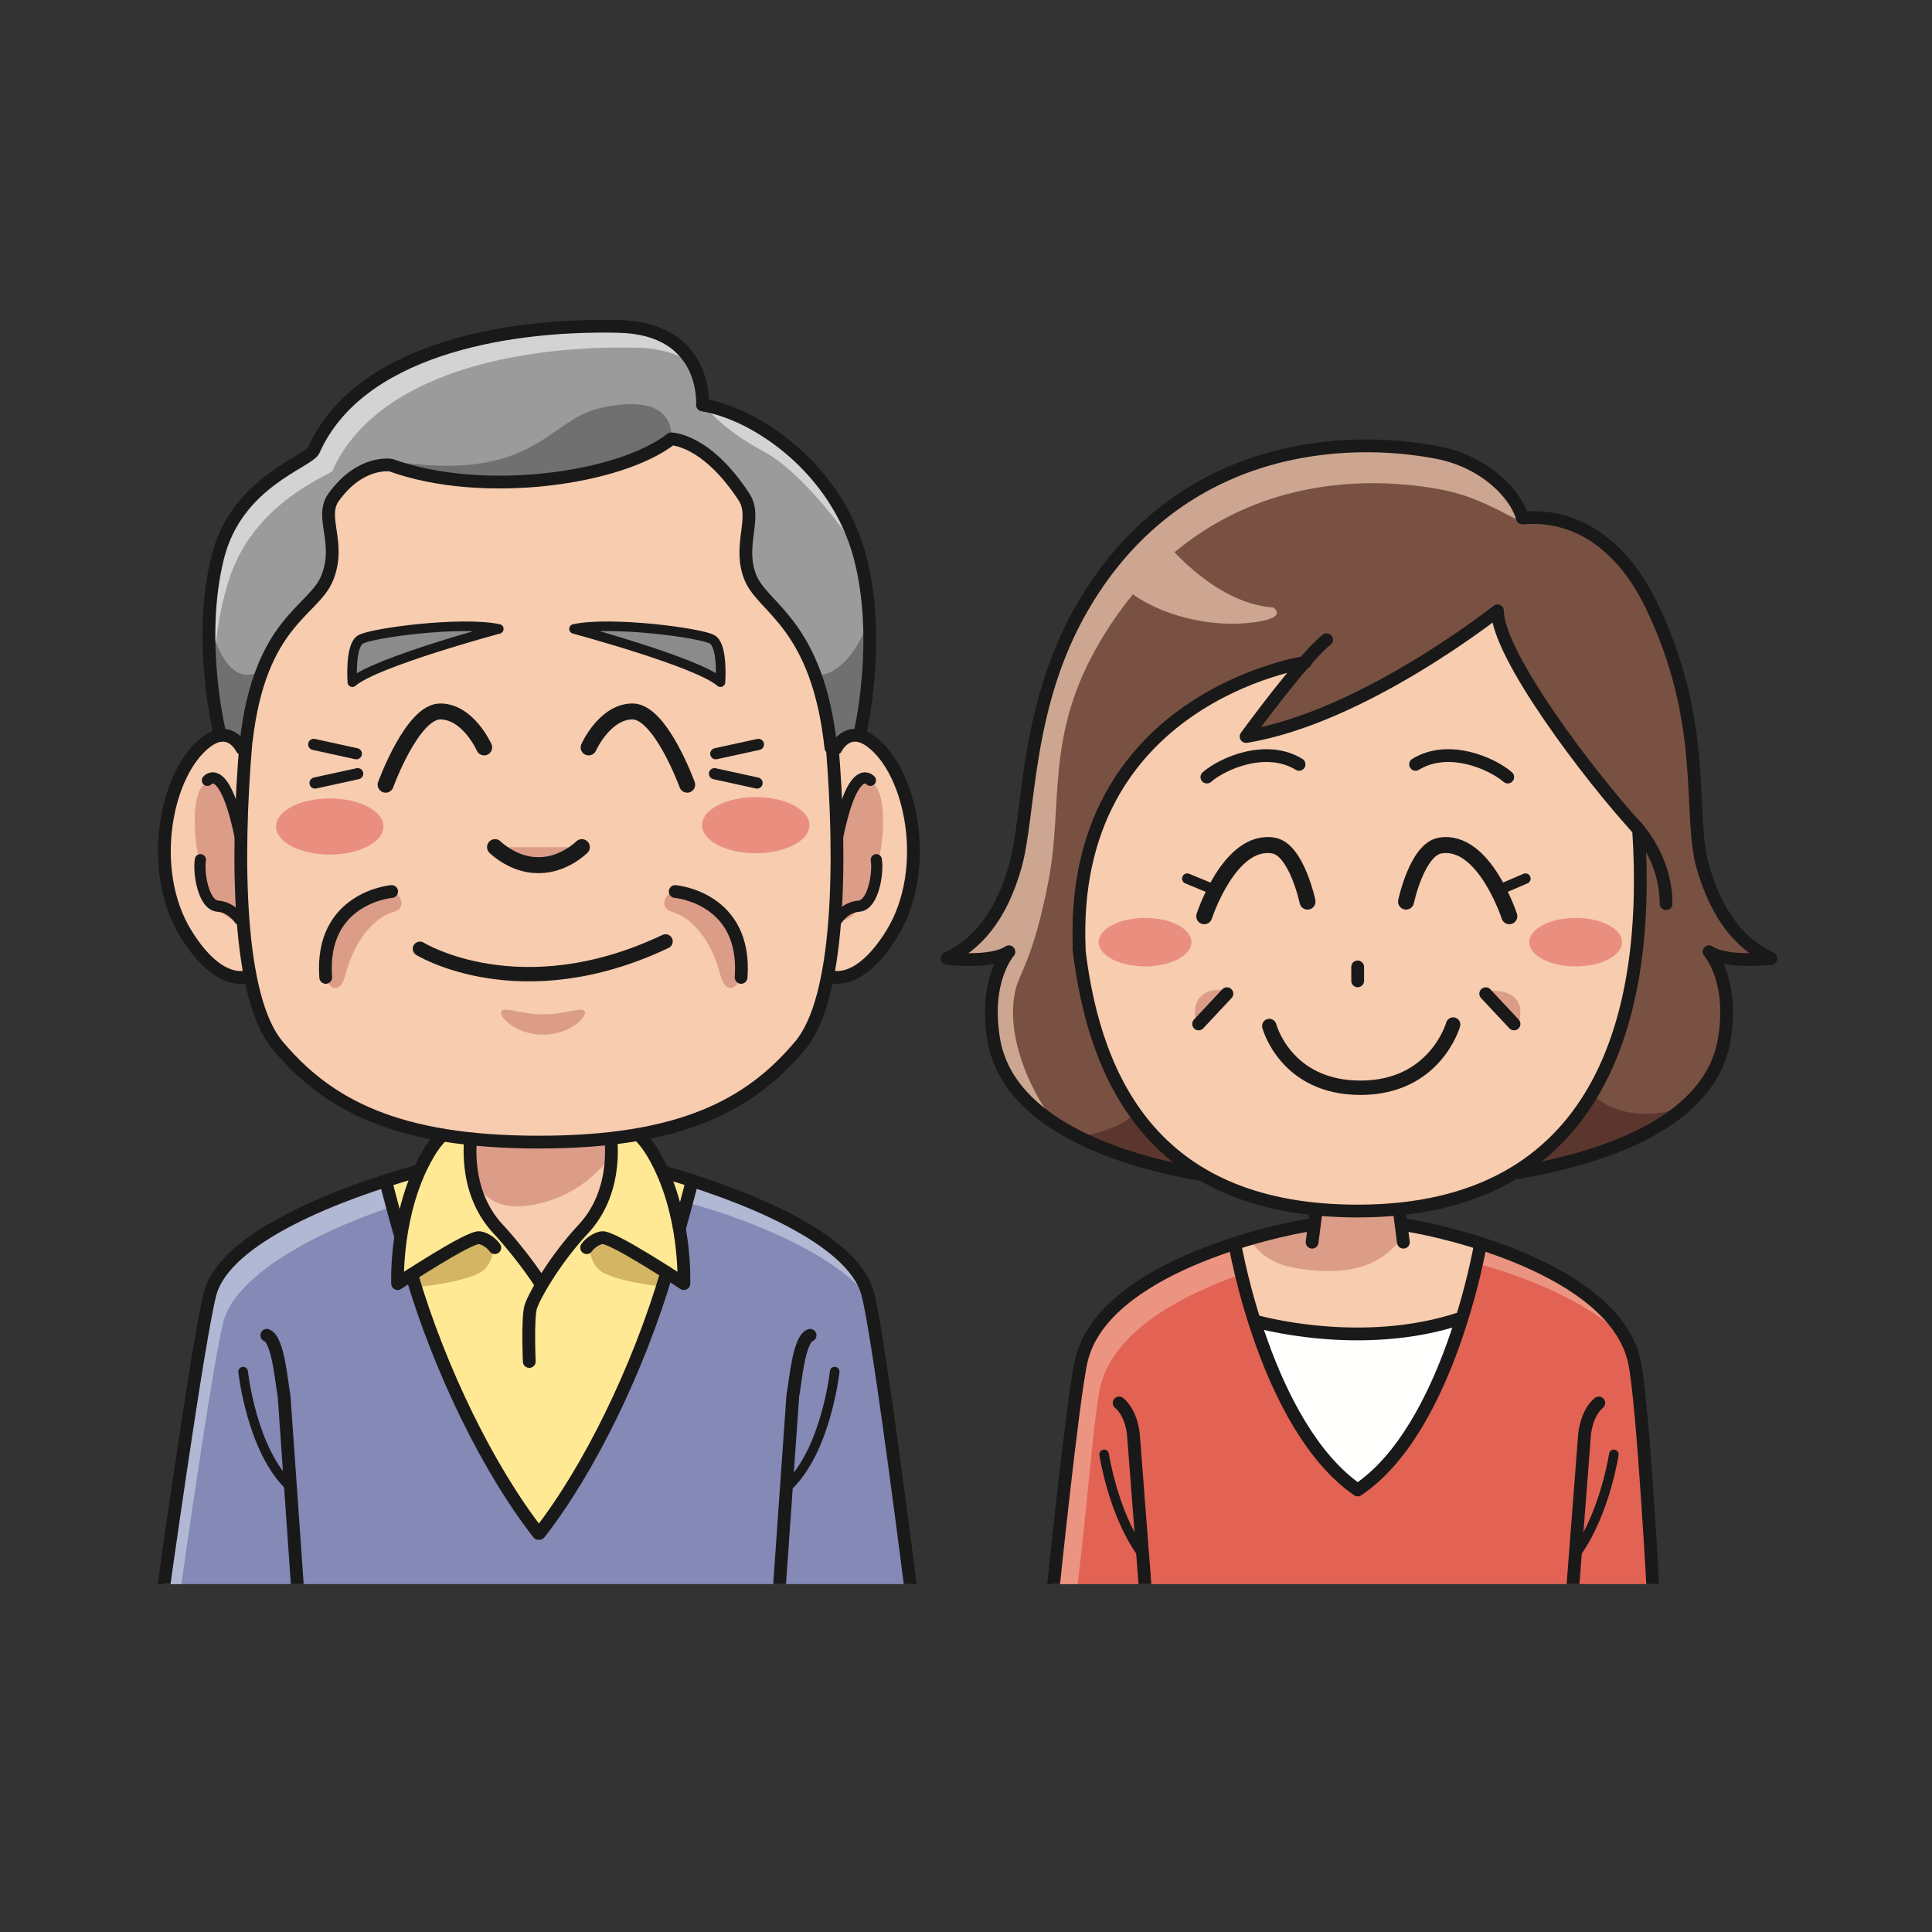 <svg:svg xmlns:svg="http://www.w3.org/2000/svg" height="1209.354" version="1.1" viewBox="-45.35 -156.859 1209.354 1209.354" width="1209.354" x="0" y="0">
  <svg:rect x="-45.35" y="-156.859" width="1209.354" height="1209.354" fill="#333333" stroke="none"/>
  <svg:defs>
    <svg:clipPath id="Clip_1">
      <svg:path d="M0.3,4.51 L1089.93,4.51 L1089.93,834.7 L0.3,834.7 z" />
    </svg:clipPath>
    <svg:clipPath id="Clip_2">
      <svg:path d="M0.3,4.51 L1089.93,4.51 L1089.93,834.7 L0.3,834.7 z" />
    </svg:clipPath>
    <svg:clipPath id="Clip_3">
      <svg:path d="M0.3,4.51 L1089.93,4.51 L1089.93,834.7 L0.3,834.7 z" />
    </svg:clipPath>
  </svg:defs>
  <svg:g id="Layer_1">
    <svg:path d="M703.665,577.345 C656.2,569.015 585.85,548.14 576.695,493.905 C570.365,456.405 586.19,438.905 586.19,438.905 C575.115,446.405 547.42,443.075 547.42,443.075 C565.62,434.74 581.095,417.35 590.14,385.575 C599.63,352.24 595.685,284.74 633.4,221.21 C693.45,120.035 797.04,115.28 854.375,126.405 C884.435,132.235 903.605,152.69 907.63,167.395 C947.725,163.905 973.89,192.175 988.075,221.405 C1024.465,296.405 1011.02,352.24 1020.51,385.575 C1029.555,417.35 1045.03,434.74 1063.225,443.075 C1063.225,443.075 1035.54,446.405 1024.455,438.905 C1024.455,438.905 1040.285,456.405 1033.96,493.905 C1024.795,548.14 951.395,569.655 903.93,577.985" fill="#795143" />
    <svg:path d="M947.71,524.97 C935.67,512.1 901.805,578.27 901.805,578.27 C901.805,578.27 967.505,564.045 988.01,551.745 C996.525,546.64 1003.615,540.74 1009.375,534.965 C1009.375,536.635 971.875,550.8 947.71,524.97" fill="#5B362F" />
    <svg:g clip-path="url(#Clip_1)">
      <svg:path d="M854.375,126.405 C797.04,115.28 693.45,120.035 633.4,221.21 C595.685,284.74 599.63,352.24 590.14,385.575 C581.095,417.35 565.62,434.74 547.42,443.075 C547.42,443.075 560.995,444.695 572.935,443.095 C576.745,442.305 581.35,440.03 585.98,436.67 L586.19,438.905 C583.45,442.595 563.915,472.735 582.305,510.995 C590.025,527.06 604.24,539.23 618.13,547.95 C615,549.26 581.805,503.04 590.055,463.82 C592.585,451.835 601.295,444.465 610.95,394.53 C620.465,345.295 608.385,303.43 643.48,244.315 C703.53,143.145 800.565,138.68 857.9,149.805 C887.96,155.64 908.93,174.355 907.63,167.395 C903.605,152.69 884.435,132.235 854.375,126.405" fill="#CCA690" />
      <svg:path d="M612.75,848.3 C612.75,848.3 626.02,718.73 631.495,694.92 C641.825,649.945 709.05,625.47 749.36,615.25 L860.085,615.345 C900.435,625.63 967.29,650.08 977.59,694.92 C983.07,718.73 989.93,848.3 989.93,848.3 L612.75,848.3" fill="#E26354" />
      <svg:path d="M643.28,711.625 C653.605,666.65 720.835,642.175 761.14,631.955 L871.87,632.05 C902.47,639.845 948.285,655.805 973.145,682.61 C954.735,645.535 896.58,624.645 860.085,615.345 L749.36,615.25 C709.05,625.47 641.825,649.945 631.495,694.92 C626.02,718.73 612.75,848.3 612.75,848.3 L627.22,848.3 C633.005,812.515 639.02,730.13 643.28,711.625" fill="#EB9481" />
    </svg:g>
    <svg:path d="M735.855,661.005 C735.855,661.005 753.955,705.25 758.355,718.505 C762.76,731.755 786.04,766.21 805.32,775.795 C818.67,767.565 839.605,742.255 850.855,717.88 C863.45,690.595 875.23,653.815 875.23,653.815 L735.855,661.005" fill="#FFFFFE" />
    <svg:g clip-path="url(#Clip_2)">
      <svg:path d="M832.225,593.915 L833.46,606.77 L834.71,609.815 C840.1,610.55 869.79,616.63 881.44,621.525 L871.17,666.315 C871.17,666.315 838.36,678.28 804.495,678.28 C770.625,678.28 739.295,669.13 739.295,669.13 L727.55,621.525 C739.63,618.575 769.04,610.545 774.375,609.815 L775.54,607.695 L776.865,593.915 L832.225,593.915" fill="#F7CCAF" />
      <svg:path d="M526.04,847.695 C526.04,847.695 505.015,679.465 497.715,652.655 C488.165,617.61 418.075,588.635 369.605,576.625 L357.605,555.175 L230.185,555.175 C230.185,555.175 221.925,572.755 218.365,573.575 C169.855,584.775 96.07,616.625 86.25,652.655 C78.95,679.465 55.43,848.3 55.43,848.3 L526.04,847.695" fill="#8489B6" />
      <svg:path d="M94.585,670.155 C104.4,634.125 178.185,602.275 226.695,591.075 C230.255,590.255 238.52,572.675 238.52,572.675 L365.935,572.675 L377.94,594.125 C419.465,604.41 476.82,627.16 498.42,655.5 C498.17,654.43 497.935,653.47 497.715,652.655 C488.165,617.61 418.075,588.635 369.605,576.625 L357.605,555.175 L230.185,555.175 C230.185,555.175 221.925,572.755 218.365,573.575 C169.855,584.775 96.07,616.625 86.25,652.655 C78.95,679.465 55.43,848.3 55.43,848.3 L66.235,848.285 C72.45,804.435 88.725,691.66 94.585,670.155" fill="#B1B8D3" />
      <svg:path d="M389.795,582.255 C382.81,580.095 376.02,578.21 369.605,576.625 L357.605,555.175 L230.185,555.175 C230.185,555.175 221.925,572.755 218.365,573.575 C210.99,575.28 203.025,577.465 194.795,580.065 L205.525,617.21 L203.54,646.63 L213.135,640.93 L245.665,726.84 L291.69,802.98 L321.87,759.53 L362.375,671.235 L372.02,639.925 L382.71,646.63 L380.145,613.55 L389.795,582.255" fill="#FFE994" />
      <svg:path d="M86.25,652.655 C78.95,679.465 55.43,848.3 55.43,848.3" fill="#4D4E4C" />
    </svg:g>
    <svg:path d="M777.505,594.23 L775.575,610.325 L736.665,618.505 C736.665,618.505 743.915,632.95 764.165,636.63 C812.29,645.38 826.43,625.67 834.475,614.83 L831.255,592.95 L777.505,594.23" fill="#DB9D88" />
    <svg:path d="M771.78,257.735 C771.78,257.735 623.26,279.73 630.22,437.54 L629.995,436.865 C640.315,524.525 692.22,601.21 804.495,601.21 C949.485,601.21 988.105,478.725 980.345,362.4 C949.485,328.91 892.025,252.88 892.02,225.47 C892.02,225.47 808.03,292.225 734.65,304.16 C734.65,304.16 753.58,278.215 769.52,259.64 L771.78,257.735" fill="#F7CCAF" />
    <svg:path d="M700.45,432.88 C700.45,441.27 687.45,448.065 671.41,448.065 C655.37,448.065 642.355,441.27 642.355,432.88 C642.355,424.5 655.37,417.705 671.41,417.705 C687.45,417.705 700.45,424.5 700.45,432.88" fill="#EA8F80" />
    <svg:path d="M969.985,432.88 C969.985,441.27 956.98,448.065 940.94,448.065 C924.9,448.065 911.885,441.27 911.885,432.88 C911.885,424.5 924.9,417.705 940.94,417.705 C956.98,417.705 969.985,424.5 969.985,432.88" fill="#EA8F80" />
    <svg:path d="M681.99,179.87 C681.99,179.87 713.275,220.855 751.525,223.355 C751.525,223.355 763.125,230.6 735.22,233.16 C707.315,235.74 674.31,226.24 656.61,209.225 L681.99,179.87" fill="#CCA690" />
    <svg:path d="M248.75,555.175 L251.25,587.26 L275.415,624.34 L293.125,644.76 C293.125,644.76 324.38,608.72 327.71,602.885 C331.04,597.05 335.415,582.885 336.25,578.51 C337.085,574.135 337.5,556.01 337.5,556.01 L248.75,555.175" fill="#F7CCAF" />
    <svg:path d="M249.375,557.465 L336.045,554.84 L336.045,567.755 C336.045,567.755 320.615,591.81 287.5,597.465 C249.065,604.025 249.895,569.11 249.895,569.11 L249.375,557.465" fill="#DB9D88" />
    <svg:path d="M625.77,555.89 C625.77,555.89 658.935,550.085 663.905,540.14 L711.98,582.415 C711.98,582.415 677.99,574.13 665.56,569.985 C653.125,565.84 625.77,555.89 625.77,555.89" fill="#5B362F" />
    <svg:path d="M258.35,637.3 C264.85,630.49 265.21,617.465 257.71,618.715 C250.21,619.965 213.545,642.255 213.545,642.255 L215.42,648.815 C215.42,648.815 250.43,645.59 258.35,637.3" fill="#D4B563" />
    <svg:path d="M328.925,637.3 C322.425,630.49 322.065,617.465 329.565,618.715 C337.065,619.965 373.735,642.255 373.735,642.255 L371.86,648.815 C371.86,648.815 336.845,645.59 328.925,637.3" fill="#D4B563" />
    <svg:path d="M703.875,485.385 C703.875,485.385 695.335,460.385 722.42,462.885 L703.875,485.385" fill="#DB9D88" />
    <svg:path d="M904.92,484.34 C904.92,484.34 914.5,461.215 884.09,463.3 L904.92,484.34" fill="#DB9D88" />
    <svg:g clip-path="url(#Clip_3)">
      <svg:path d="M106.835,701.735 C106.835,701.735 112.185,751.375 136.49,773.875 M477.13,701.735 C477.13,701.735 471.775,751.375 447.475,773.875 M645.785,753.53 C645.785,753.53 651.18,789.15 668.385,813.985 M964.855,753.53 C964.855,753.53 959.46,789.15 942.255,813.985" fill-opacity="0" stroke="#1A1919" stroke-linecap="round" stroke-linejoin="round" stroke-width="6" />
      <svg:path d="M216.05,576.24 C167.535,589.85 95.915,617.19 86.25,652.655 C78.95,679.465 55.43,848.3 55.43,848.3 M141.68,848.3 L132.465,716.875 C130.8,708.295 128.84,681.75 121.66,679 M441.695,848.3 L450.915,716.875 C452.58,708.295 454.54,681.75 461.715,679 M369.605,576.625 C418.075,590.37 488.16,617.6 497.715,652.655 C505.015,679.465 526.04,847.695 526.04,847.695 M775.515,609.815 C752.57,613.065 644.81,636.97 631.495,694.92 C626.02,718.73 612.75,848.3 612.75,848.3 M833.57,609.815 C856.515,613.065 964.275,636.97 977.59,694.92 C983.07,718.73 989.93,848.3 989.93,848.3 M672.38,848.3 L664.1,740.865 C664.1,740.865 663.08,727.935 655.205,721.34 M938.26,848.3 L946.54,740.865 C946.54,740.865 947.56,727.935 955.435,721.34" fill-opacity="0" stroke="#1A1919" stroke-linecap="round" stroke-linejoin="round" stroke-width="8" />
    </svg:g>
    <svg:path d="M773.11,407.51 C773.11,407.51 766.24,374.885 751.795,372.43 C724.29,367.745 708.455,416.66 708.455,416.66" fill-opacity="0" stroke="#1A1919" stroke-linecap="round" stroke-linejoin="round" stroke-width="10" />
    <svg:path d="M804.495,448.39 L804.495,457.105" fill-opacity="0" stroke="#1A1919" stroke-linecap="round" stroke-linejoin="round" stroke-width="8" />
    <svg:path d="M697.825,393.1 L713.255,399.5" fill-opacity="0" stroke="#1A1919" stroke-linecap="round" stroke-linejoin="round" stroke-width="6.5" />
    <svg:path d="M834.775,407.51 C834.775,407.51 841.645,374.885 856.09,372.43 C883.59,367.745 899.435,416.66 899.435,416.66" fill-opacity="0" stroke="#1A1919" stroke-linecap="round" stroke-linejoin="round" stroke-width="10" />
    <svg:path d="M909.52,393.1 L894.625,399.5" fill-opacity="0" stroke="#1A1919" stroke-linecap="round" stroke-linejoin="round" stroke-width="6.5" />
    <svg:path d="M778.405,601.86 L775.975,620.695 M830.675,601.86 L833.11,620.695 M771.78,257.735 C771.78,257.735 623.26,279.73 630.22,437.54 L629.995,436.865 C640.315,524.525 681.16,601.21 804.495,601.21 C956.995,601.21 988.105,478.725 980.345,362.4 C949.485,328.91 892.025,252.88 892.02,225.47 C892.02,225.47 808.03,292.225 734.65,304.16 C734.65,304.16 770.46,255.08 785.045,243.59 M905.525,577.03 C952.99,568.7 1024.795,548.14 1033.96,493.905 C1040.285,456.405 1024.455,438.905 1024.455,438.905 C1035.54,446.405 1063.225,443.075 1063.225,443.075 C1045.03,434.74 1029.555,417.35 1020.51,385.575 C1011.02,352.24 1024.465,296.405 988.075,221.405 C973.89,192.175 947.725,163.905 907.63,167.395 C903.605,152.69 884.435,132.235 854.375,126.405 C797.04,115.28 693.45,120.035 633.4,221.21 C595.685,284.74 599.63,352.24 590.14,385.575 C581.095,417.35 565.62,434.74 547.42,443.075 C547.42,443.075 575.115,446.405 586.19,438.905 C586.19,438.905 570.365,456.405 576.695,493.905 C585.85,548.14 658.435,569.975 705.9,578.305 M710.12,329.55 C720.065,320.925 747.25,308.99 767.805,321.59 M898.43,329.55 C888.485,320.925 861.295,308.99 840.745,321.59 M722.64,465.155 L704.925,484.08 M884.645,465.155 L902.36,484.08" fill-opacity="0" stroke="#1A1919" stroke-linecap="round" stroke-linejoin="round" stroke-width="8" />
    <svg:path d="M749.175,485.37 C749.175,485.37 759.305,524.035 806.255,524.035 C853.21,524.035 864.255,484.45 864.255,484.45" fill-opacity="0" stroke="#1A1919" stroke-linecap="round" stroke-linejoin="round" stroke-width="9" />
    <svg:path d="M330.12,541.26 C330.12,541.26 349.37,541.26 363.54,565.38 C384.68,601.375 382.71,646.63 382.71,646.63 C382.71,646.63 337.515,616.63 331.36,617.88 C325.21,619.13 321.87,624.13 321.87,624.13 M336.46,551.63 C336.46,551.63 343.335,587.255 319.79,612.46 C301.685,631.845 288.96,654.55 286.87,661.21 C284.79,667.88 285.95,695.38 285.95,695.38 M256.13,541.26 C256.13,541.26 236.87,541.26 222.71,565.38 C201.565,601.375 203.54,646.63 203.54,646.63 C203.54,646.63 248.725,616.63 254.89,617.88 C261.04,619.13 264.37,624.13 264.37,624.13 M249.79,551.63 C249.79,551.63 242.915,587.255 266.46,612.46 C273.93,620.465 285.445,634.665 293.12,646.63" fill-opacity="0" stroke="#1A1919" stroke-linecap="round" stroke-linejoin="round" stroke-width="8" />
    <svg:path d="M92.29,302.44 C92.29,302.44 77.71,244.11 91.04,191.61 C102.99,144.57 147.71,132.44 151.04,124.94 C178.335,63.525 267.71,45.78 341.875,47.44 C397.92,48.7 394.375,96.61 394.375,96.61 C429.375,102.44 478.545,137.44 492.925,191.61 C506.82,243.965 492.92,302.44 492.92,302.44 L490.21,314.11 L100.21,320.78 L92.29,302.44" fill="#9A9B9A" />
    <svg:path d="M97.64,207.06 C111.435,162.61 150.52,144.99 162.495,138.28 C189.785,76.86 279.16,59.11 353.325,60.78 C369.52,61.14 380.715,65.41 388.48,71.275 C382.105,59.555 368.96,48.05 341.875,47.44 C267.71,45.78 178.335,63.525 151.04,124.94 C147.71,132.44 102.99,144.57 91.04,191.61 C77.71,244.11 92.29,302.44 92.29,302.44 C92.29,302.44 81.585,258.79 97.64,207.06" fill="#D2D3D2" />
    <svg:path d="M106.04,311.61 C106.04,311.61 98.83,296.51 84.17,307.235 C58.54,325.985 46.25,387.45 71.045,427.655 C92.485,462.43 110.42,454.11 110.42,454.11" fill="#F7CCAF" />
    <svg:path d="M109.165,369.95 C113.2,389.795 120.73,414.87 110.42,419.11 C105.76,421.025 90.425,423.485 80.42,386.61 C75.13,367.095 74.12,336.975 84.425,332.735 C94.745,328.5 105.125,350.115 109.165,369.95" fill="#DB9D88" />
    <svg:path d="M477.925,311.61 C477.925,311.61 485.135,296.51 499.8,307.235 C525.42,325.985 537.715,387.45 512.92,427.655 C491.48,462.43 473.55,454.11 473.55,454.11" fill="#F7CCAF" />
    <svg:path d="M474.8,369.95 C470.765,389.795 463.235,414.87 473.545,419.11 C478.205,421.025 493.545,423.485 503.54,386.61 C508.835,367.095 509.845,336.975 499.54,332.735 C489.22,328.5 478.84,350.115 474.8,369.95" fill="#DB9D88" />
    <svg:path d="M475.53,309.745 C481.615,382.965 480.31,467.94 455.61,497.445 C424.21,534.95 380.71,558.06 291.98,558.06 C203.255,558.06 159.755,534.95 128.355,497.445 C103.425,467.665 102.33,381.36 108.61,307.68 L108.825,306.58 C117.5,232.195 150.855,225.865 159.375,205.155 C168.54,182.87 154.42,166.935 163.54,154.325 C180.415,130.985 199.375,134.325 199.375,134.325 C256.875,155.155 342.92,142.86 374.795,117.86 C374.795,117.86 396.67,117.86 420.425,154.325 C428.92,167.365 416.045,184.94 424.59,205.155 C432.605,224.12 466.47,234.265 474.755,311.13 L475.53,309.745" fill="#F7CCAF" />
    <svg:path d="M194.67,360.485 C194.67,370.195 179.62,378.065 161.05,378.065 C142.485,378.065 127.43,370.195 127.43,360.485 C127.43,350.785 142.485,342.92 161.05,342.92 C179.62,342.92 194.67,350.785 194.67,360.485" fill="#EA8F80" />
    <svg:path d="M461.335,359.655 C461.335,369.365 446.285,377.23 427.72,377.23 C409.155,377.23 394.1,369.365 394.1,359.655 C394.1,349.95 409.155,342.085 427.72,342.085 C446.285,342.085 461.335,349.95 461.335,359.655" fill="#EA8F80" />
    <svg:path d="M175.21,270.155 C175.21,270.155 173.545,247.655 180.21,243.485 C186.875,239.325 243.54,231.825 266.875,236.825 C266.875,236.825 189.375,257.655 175.21,270.155" fill="#8A8B8A" />
    <svg:path d="M405.625,270.155 C405.625,270.155 407.29,247.655 400.625,243.485 C393.96,239.325 337.295,231.825 313.96,236.825 C313.96,236.825 391.46,257.655 405.625,270.155" fill="#8A8B8A" />
    <svg:path d="M201.04,401.82 C204.79,401.82 209.73,411.39 201.67,413.695 C188.545,417.445 176.38,432.025 171.04,452.86 C166.875,469.115 157.295,459.32 157.915,450.57 C158.54,441.82 159.79,424.32 169.165,416.195 C178.54,408.07 189.79,401.82 201.04,401.82" fill="#DB9D88" />
    <svg:path d="M375.42,401.82 C371.67,401.82 366.73,411.39 374.795,413.695 C387.92,417.445 400.08,432.025 405.42,452.86 C409.58,469.115 419.17,459.32 418.545,450.57 C417.92,441.82 416.67,424.32 407.295,416.195 C397.92,408.07 386.67,401.82 375.42,401.82" fill="#DB9D88" />
    <svg:path d="M396.105,97.88 C396.105,97.88 430.205,106.11 452.185,126.825 C483.66,156.49 489.815,185.075 489.815,185.075 C489.815,185.075 459.78,140.215 432.645,125.74 C407.225,112.185 396.105,97.88 396.105,97.88" fill="#D2D3D2" />
    <svg:path d="M499.855,227.73 C499.855,227.73 489.19,264.44 466.185,266.08 L475.53,309.745 L492.92,302.44 C492.92,302.44 501.97,248.13 499.855,227.73" fill="#6F706F" />
    <svg:path d="M84.92,227.73 C84.92,227.73 92.625,273.2 115.08,264.44 L107.96,308.805 L91.275,302.44 C91.275,302.44 82.985,248.13 84.92,227.73" fill="#6F706F" />
    <svg:path d="M320.52,475.965 C323.11,478.37 312.575,490.77 294.545,490.77 C276.515,490.77 265.99,478.37 268.575,475.965 C270.855,473.25 281.735,478.31 294.545,478.025 C307.365,478.31 318.235,473.25 320.52,475.965" fill="#DB9D88" />
    <svg:path d="M374.795,117.86 C374.795,117.86 379.82,86.74 329.155,98.875 C297.87,106.365 288.7,145.125 201.67,132.03 C201.67,132.03 212.29,143.28 256.04,144.53 C299.79,145.78 336.875,135.225 346.04,132.655 C361.67,128.28 374.795,117.86 374.795,117.86" fill="#6F706F" />
    <svg:path d="M106.04,311.61 C106.04,311.61 98.83,296.51 84.17,307.235 C58.54,325.985 46.25,387.45 71.045,427.655 C92.485,462.43 110.42,454.11 110.42,454.11" fill-opacity="0" stroke="#1A1919" stroke-linecap="round" stroke-linejoin="round" stroke-width="8" />
    <svg:path d="M84.48,331.61 C84.48,331.61 95.42,318.485 105.415,369.11" fill-opacity="0" stroke="#1A1919" stroke-linecap="round" stroke-linejoin="round" stroke-width="7" />
    <svg:path d="M477.925,311.61 C477.925,311.61 485.135,296.51 499.8,307.235 C525.42,325.985 537.715,387.45 512.92,427.655 C491.48,462.43 473.55,454.11 473.55,454.11" fill-opacity="0" stroke="#1A1919" stroke-linecap="round" stroke-linejoin="round" stroke-width="8" />
    <svg:path d="M499.485,331.61 C499.485,331.61 488.55,318.485 478.55,369.11" fill-opacity="0" stroke="#1A1919" stroke-linecap="round" stroke-linejoin="round" stroke-width="7" />
    <svg:path d="M175.21,270.155 C175.21,270.155 173.545,247.655 180.21,243.485 C186.875,239.325 243.54,231.825 266.875,236.825 C266.875,236.825 189.375,257.655 175.21,270.155 z" fill-opacity="0" stroke="#1A1919" stroke-linecap="round" stroke-linejoin="round" stroke-width="6" />
    <svg:path d="M257.71,310.985 C257.71,310.985 247.71,288.485 230.21,288.485 C212.71,288.485 196.045,334.325 196.045,334.325" fill-opacity="0" stroke="#1A1919" stroke-linecap="round" stroke-linejoin="round" stroke-width="10" />
    <svg:path d="M264.52,373.41 C264.52,373.41 275.785,384.685 291.265,384.685 L292.11,384.685 C307.6,384.685 318.86,373.41 318.86,373.41" fill="#DB9D88" />
    <svg:path d="M264.52,373.41 C264.52,373.41 275.785,384.685 291.265,384.685 L292.11,384.685 C307.6,384.685 318.86,373.41 318.86,373.41" fill-opacity="0" stroke="#1A1919" stroke-linecap="round" stroke-linejoin="round" stroke-width="10" />
    <svg:path d="M405.625,270.155 C405.625,270.155 407.29,247.655 400.625,243.485 C393.96,239.325 337.295,231.825 313.96,236.825 C313.96,236.825 391.46,257.655 405.625,270.155 z" fill-opacity="0" stroke="#1A1919" stroke-linecap="round" stroke-linejoin="round" stroke-width="6" />
    <svg:path d="M323.125,310.985 C323.125,310.985 333.125,288.485 350.625,288.485 C368.125,288.485 384.795,334.325 384.795,334.325" fill-opacity="0" stroke="#1A1919" stroke-linecap="round" stroke-linejoin="round" stroke-width="10" />
    <svg:path d="M492.92,302.44 C492.92,302.44 506.82,243.965 492.925,191.61 C478.545,137.44 429.375,102.44 394.375,96.61 C394.375,96.61 397.92,48.7 341.875,47.44 C267.71,45.78 178.335,63.525 151.04,124.94 C147.71,132.44 102.99,144.57 91.04,191.61 C77.71,244.11 92.29,302.44 92.29,302.44 M475.53,309.745 C481.615,382.965 480.31,467.94 455.61,497.445 C424.21,534.95 380.71,558.06 291.98,558.06 C203.255,558.06 159.755,534.95 128.355,497.445 C103.425,467.665 102.33,381.36 108.61,307.68 L108.825,306.58 C117.5,232.195 150.855,225.865 159.375,205.155 C168.54,182.87 154.42,166.935 163.54,154.325 C180.415,130.985 199.375,134.325 199.375,134.325 C256.875,155.155 342.92,142.86 374.795,117.86 C374.795,117.86 396.67,117.86 420.425,154.325 C428.92,167.365 416.045,184.94 424.59,205.155 C432.605,224.12 466.47,234.265 474.755,311.13 L475.53,309.745 z M199.795,401.195 C199.795,401.195 154.79,404.945 158.54,454.945 M377.295,401.195 C377.295,401.195 422.295,404.945 418.545,454.945" fill-opacity="0" stroke="#1A1919" stroke-linecap="round" stroke-linejoin="round" stroke-width="8" />
    <svg:path d="M177.71,314.94 L151.04,309.11 M178.54,327.44 L151.875,333.275 M402.71,314.94 L429.38,309.11 M401.88,327.44 L428.545,333.275 M104.415,418.455 C104.415,418.455 99.685,411.025 90.9,410.35 C82.11,409.67 78.73,390.07 80.085,381.285 M478.85,418.455 C478.85,418.455 483.58,411.025 492.37,410.35 C501.155,409.67 504.535,390.07 503.185,381.285" fill-opacity="0" stroke="#1A1919" stroke-linecap="round" stroke-linejoin="round" stroke-width="7" />
    <svg:path d="M217.505,437.04 C217.505,437.04 280.11,475.705 371.255,432.435" fill-opacity="0" stroke="#1A1919" stroke-linecap="round" stroke-linejoin="round" stroke-width="9" />
    <svg:path d="M196.045,582.265 C196.045,582.265 199.285,595.175 204.94,615.345 M372.02,639.7 C354.135,700.22 323.49,763.07 292.275,802.98 L291.69,802.98 C260.68,763.335 230.245,701.45 212.31,640.915 M387.925,582.265 C387.925,582.265 385.215,593.06 380.425,610.33 M881.44,621.525 C881.44,621.525 861.875,737.46 804.495,775.795 C746.875,735.795 727.55,621.525 727.55,621.525 M739.775,669.995 C739.775,669.995 806.57,689.475 869.58,668.15 M977.265,358.995 C977.265,358.995 997.54,378.695 997.54,408.82" fill-opacity="0" stroke="#1A1919" stroke-linecap="round" stroke-linejoin="round" stroke-width="8" />
  </svg:g>
</svg:svg>